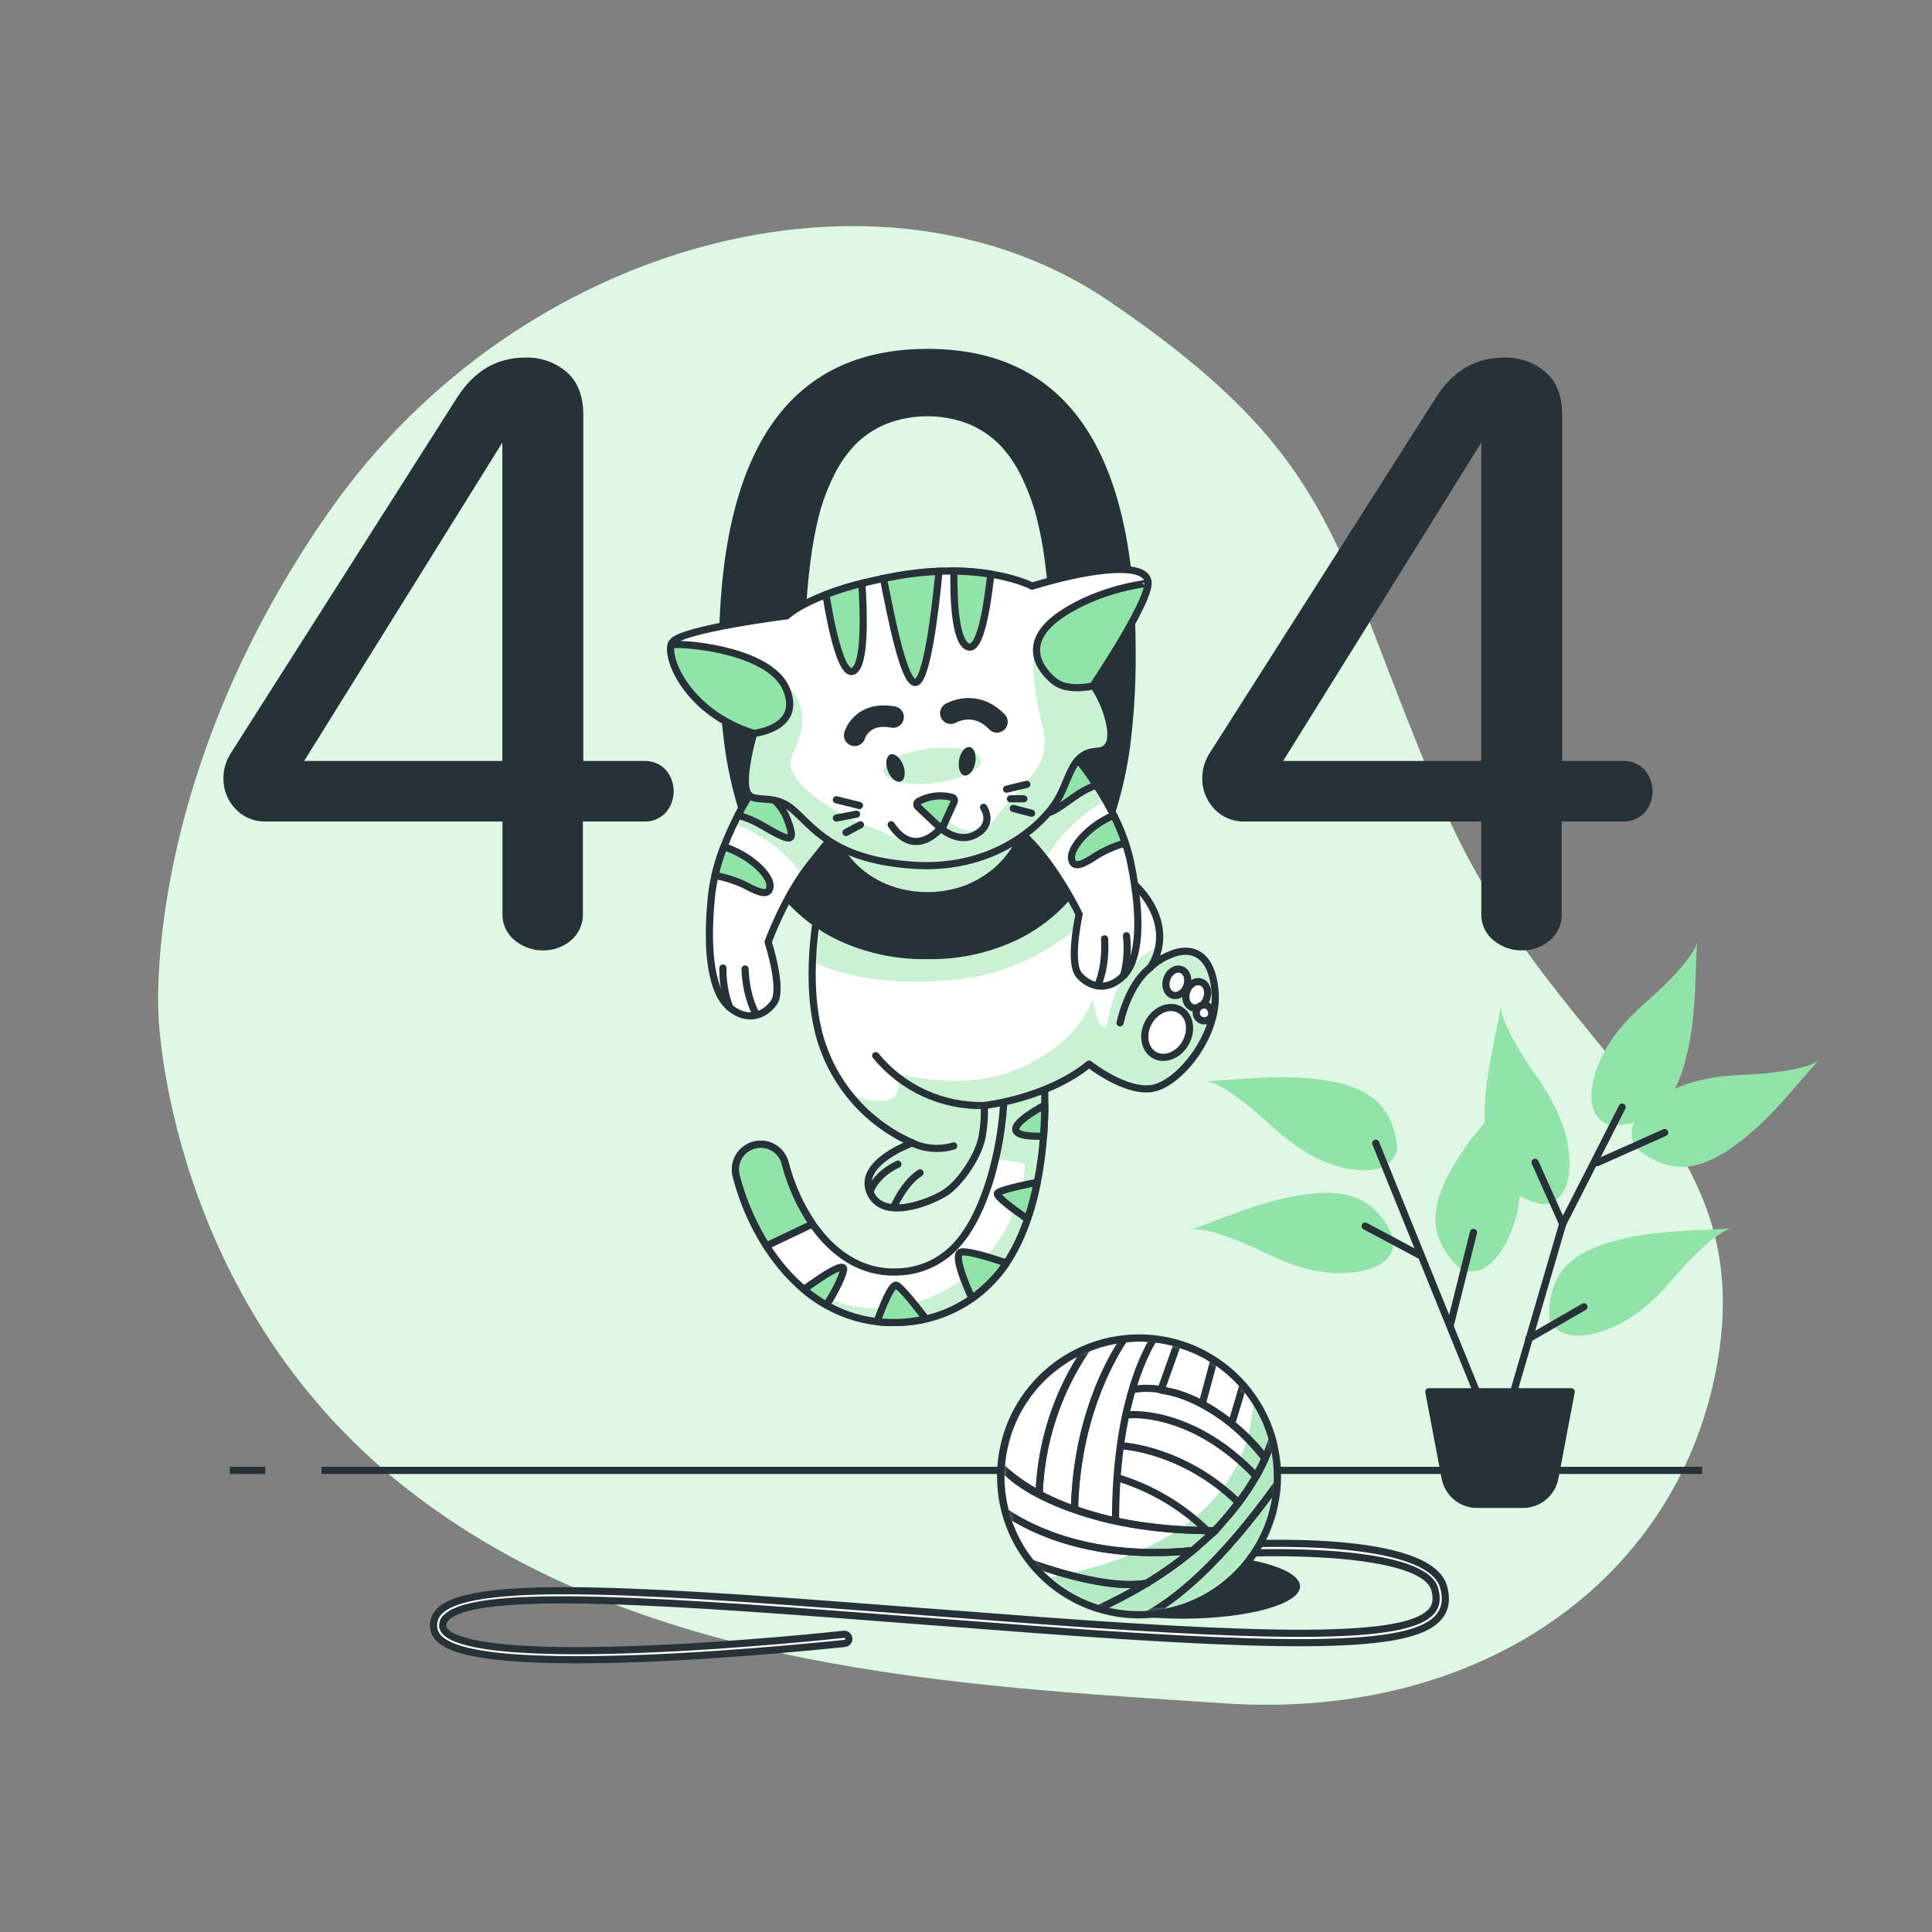 <svg width="300" height="300" viewBox="0 0 300 300" fill="none" xmlns="http://www.w3.org/2000/svg">
<rect x="0" y="0" width="300" height="300" fill="#808080" stroke="none"/>
<path d="M24.636 157.908C24.636 157.908 26.04 201.51 62.436 230.574C98.832 259.638 149.28 261.72 190.116 264.486C230.952 267.252 262.314 244.128 267.036 209.184C271.758 174.24 240.6 163.986 223.638 124.2C206.676 84.414 208.2 71.352 172.398 46.89C136.596 22.428 80.538 37.446 51.162 79.362C21.786 121.278 24.636 157.908 24.636 157.908Z" fill="#92E3A9"/>
<path opacity="0.7" d="M24.636 157.908C24.636 157.908 26.04 201.51 62.436 230.574C98.832 259.638 149.28 261.72 190.116 264.486C230.952 267.252 262.314 244.128 267.036 209.184C271.758 174.24 240.6 163.986 223.638 124.2C206.676 84.414 208.2 71.352 172.398 46.89C136.596 22.428 80.538 37.446 51.162 79.362C21.786 121.278 24.636 157.908 24.636 157.908Z" fill="white"/>
<path d="M41.202 228.318H35.694" stroke="#263238" stroke-width="1.113" stroke-miterlimit="10"/>
<path d="M264.306 228.318H49.914" stroke="#263238" stroke-width="1.113" stroke-miterlimit="10"/>
<path d="M183.642 251.346C193.713 251.346 201.876 249.1 201.876 246.33C201.876 243.56 193.713 241.314 183.642 241.314C173.572 241.314 165.408 243.56 165.408 246.33C165.408 249.1 173.572 251.346 183.642 251.346Z" fill="#263238"/>
<path d="M89.4 257.724C70.422 257.724 67.62 254.982 67.344 252.768C67.282 252.307 67.327 251.838 67.477 251.397C67.627 250.957 67.877 250.557 68.208 250.23C73.32 244.866 102.78 247.134 143.544 250.272C149.232 250.71 155.112 251.16 161.142 251.61C202.332 254.67 218.916 254.274 222.342 250.134C223.038 249.288 223.182 248.232 222.798 246.804C221.166 240.834 199.35 240.804 191.088 241.272C190.899 241.282 190.714 241.217 190.572 241.091C190.431 240.965 190.345 240.789 190.332 240.6C190.327 240.507 190.34 240.413 190.37 240.324C190.401 240.236 190.449 240.154 190.512 240.085C190.574 240.015 190.65 239.958 190.734 239.918C190.819 239.878 190.911 239.855 191.004 239.85C194.166 239.664 221.946 238.266 224.172 246.45C224.682 248.334 224.448 249.84 223.44 251.064C219.594 255.732 203.85 256.23 161.04 253.05C155.004 252.6 149.124 252.15 143.436 251.712C104.58 248.712 73.884 246.354 69.24 251.232C69.057 251.406 68.917 251.622 68.834 251.861C68.75 252.1 68.725 252.355 68.76 252.606C68.934 254.022 72.36 257.19 99.96 256.086C115.398 255.486 130.908 253.788 131.064 253.77C131.245 253.763 131.422 253.824 131.559 253.942C131.696 254.06 131.783 254.226 131.803 254.405C131.823 254.585 131.773 254.765 131.665 254.91C131.557 255.055 131.398 255.154 131.22 255.186C131.064 255.186 115.506 256.89 100.02 257.508C96.036 257.652 92.508 257.724 89.4 257.724Z" fill="white" stroke="#263238" stroke-width="1.113" stroke-miterlimit="10"/>
<path d="M176.862 250.734C188.729 250.734 198.348 241.114 198.348 229.248C198.348 217.382 188.729 207.762 176.862 207.762C164.996 207.762 155.376 217.382 155.376 229.248C155.376 241.114 164.996 250.734 176.862 250.734Z" fill="white"/>
<mask id="mask0_1342_720" style="mask-type:luminance" maskUnits="userSpaceOnUse" x="155" y="207" width="44" height="44">
<path d="M176.862 250.734C188.729 250.734 198.348 241.114 198.348 229.248C198.348 217.382 188.729 207.762 176.862 207.762C164.996 207.762 155.376 217.382 155.376 229.248C155.376 241.114 164.996 250.734 176.862 250.734Z" fill="white"/>
</mask>
<g mask="url(#mask0_1342_720)">
<path d="M176.863 250.734C180.773 250.737 184.609 249.672 187.959 247.654C191.308 245.637 194.044 242.744 195.87 239.286C197.696 235.829 198.544 231.939 198.322 228.035C198.1 224.131 196.817 220.362 194.611 217.134C194.377 226.494 189.211 240.312 162.343 245.064C166.298 248.712 171.482 250.736 176.863 250.734Z" fill="#92E3A9"/>
<path opacity="0.3" d="M176.863 250.734C180.773 250.737 184.609 249.672 187.959 247.654C191.308 245.637 194.044 242.744 195.87 239.286C197.696 235.829 198.544 231.939 198.322 228.035C198.1 224.131 196.817 220.362 194.611 217.134C194.377 226.494 189.211 240.312 162.343 245.064C166.298 248.712 171.482 250.736 176.863 250.734Z" fill="white"/>
<path d="M187.435 237.672C183.603 233.944 178.95 231.168 173.85 229.566M187.435 237.672H188.574C191.103 235.165 193.281 232.327 195.048 229.236C184.986 218.604 175.2 219.69 175.2 219.69C175.2 219.69 185.016 218.604 195.078 229.248C195.63 228.258 196.092 227.328 196.47 226.47C192.283 220.602 185.07 216.6 181.2 216L180.3 215.784M187.435 237.672C178.597 237.546 171.876 236.178 166.854 234.348C167.178 220.776 172.021 211.734 174.553 207.906C175.359 207.812 176.17 207.764 176.982 207.762C177.72 207.762 178.44 207.804 179.16 207.87M180.3 215.784C178.913 215.532 177.494 215.512 176.1 215.724M180.3 215.784L182.862 208.584C181.652 208.238 180.413 207.999 179.16 207.87M179.16 207.87C177.498 210.552 173.221 219.12 173.221 236.118M192.288 233.298C183.732 224.958 174.289 224.52 174.289 224.52" stroke="#263238" stroke-width="1.113" stroke-linecap="round" stroke-linejoin="round"/>
<path d="M166.831 234.384C167.155 220.812 171.997 211.77 174.529 207.942C172.547 208.164 170.607 208.661 168.763 209.418C164.215 216.089 161.646 223.91 161.353 231.978C163.114 232.919 164.946 233.723 166.831 234.384Z" stroke="#263238" stroke-width="1.113" stroke-linecap="round" stroke-linejoin="round"/>
<path d="M168.763 209.4C165.052 210.93 161.843 213.466 159.498 216.723C157.153 219.98 155.765 223.828 155.491 227.832C157.257 229.456 159.228 230.844 161.353 231.96C161.647 223.892 164.215 216.071 168.763 209.4Z" stroke="#263238" stroke-width="1.113" stroke-linecap="round" stroke-linejoin="round"/>
<path d="M196.441 226.47C196.908 225.437 197.309 224.375 197.641 223.29C196.744 220.23 195.18 217.406 193.063 215.022L191.401 220.566L193.033 215.022C191.708 213.535 190.183 212.239 188.503 211.17L186.673 218.016L188.515 211.2C186.758 210.076 184.846 209.217 182.839 208.65L180.277 215.85C184.201 216.414 190.267 218.724 196.441 226.47Z" stroke="#263238" stroke-width="1.113" stroke-linecap="round" stroke-linejoin="round"/>
<path d="M178.051 245.838C180.55 244.326 182.935 242.631 185.185 240.768C186.415 239.736 188.671 237.69 188.743 237.69C188.671 237.69 192.979 232.83 194.407 230.292C194.407 230.328 195.043 229.284 195.007 229.248C194.971 229.212 195.523 228.342 195.487 228.306C195.836 227.718 196.141 227.104 196.399 226.47C196.866 225.437 197.267 224.375 197.599 223.29C198.172 225.251 198.462 227.283 198.463 229.326C198.463 229.662 198.463 229.95 198.463 230.262C189.391 243 182.401 248.46 178.003 250.854C177.649 250.854 177.289 250.854 176.923 250.854C174.722 250.854 172.535 250.518 170.437 249.858C173.05 248.666 175.592 247.324 178.051 245.838ZM178.051 245.838H178.207" stroke="#263238" stroke-width="1.113" stroke-linecap="round" stroke-linejoin="round"/>
<path d="M198.463 230.262C189.391 243 182.401 248.46 178.039 250.8C183.388 250.531 188.444 248.277 192.221 244.479C195.998 240.682 198.223 235.613 198.463 230.262Z" stroke="#263238" stroke-width="1.113" stroke-linecap="round" stroke-linejoin="round"/>
<path d="M160.135 242.742C162.797 246.089 166.396 248.566 170.473 249.858C173.086 248.666 175.628 247.324 178.087 245.838C172.963 246.786 164.947 244.434 160.135 242.742Z" stroke="#263238" stroke-width="1.113" stroke-linecap="round" stroke-linejoin="round"/>
<path d="M178.087 245.838C180.586 244.326 182.971 242.631 185.221 240.768C169.747 242.352 160.201 237.558 156.145 234.834C156.91 237.719 158.269 240.412 160.135 242.742C164.947 244.434 172.963 246.786 178.087 245.838Z" stroke="#263238" stroke-width="1.113" stroke-linecap="round" stroke-linejoin="round"/>
<path d="M187.435 237.684H188.575C187.561 238.704 186.451 239.736 185.221 240.768C169.747 242.352 160.201 237.558 156.145 234.846C155.671 233.048 155.431 231.197 155.431 229.338C155.431 228.84 155.455 228.354 155.491 227.862C156.799 229.092 159.457 231.84 166.831 234.396C171.877 236.19 178.597 237.558 187.435 237.684ZM187.435 237.684C187.519 237.762 187.603 237.84 187.681 237.924" stroke="#263238" stroke-width="1.113" stroke-linecap="round" stroke-linejoin="round"/>
</g>
<path d="M176.862 250.734C188.729 250.734 198.348 241.114 198.348 229.248C198.348 217.382 188.729 207.762 176.862 207.762C164.996 207.762 155.376 217.382 155.376 229.248C155.376 241.114 164.996 250.734 176.862 250.734Z" stroke="#263238" stroke-width="1.113" stroke-linecap="round" stroke-linejoin="round"/>
<path d="M216.438 192.528C216.438 192.528 214.968 187.758 210.684 186.042C207.684 184.842 204.282 185.166 201.192 185.7C195.444 186.702 190.428 188.988 184.992 190.938C184.992 190.938 187.32 190.08 196.866 194.736C200.382 196.446 204.402 197.778 208.422 197.688C211.644 197.616 216.6 196.692 216.438 192.528Z" fill="#92E3A9"/>
<path d="M216.954 178.506C216.954 178.506 216.954 173.508 213.354 170.634C210.846 168.63 207.474 167.94 204.354 167.562C198.558 166.86 193.098 167.598 187.314 167.892C187.314 167.892 189.792 167.748 197.586 174.96C200.46 177.612 203.928 180.048 207.786 181.122C210.894 181.986 215.898 182.538 216.954 178.506Z" fill="#92E3A9"/>
<path d="M226.8 197.052C226.8 197.052 222.906 193.926 222.894 189.312C222.894 186.102 224.436 183.036 226.074 180.366C229.122 175.386 233.094 171.57 236.922 167.22C236.922 167.22 235.266 169.068 236.07 179.658C236.37 183.558 236.118 187.788 234.552 191.49C233.322 194.466 230.64 198.732 226.8 197.052Z" fill="#92E3A9"/>
<path d="M240.6 204.72C240.6 204.72 240.048 199.758 243.3 196.482C245.556 194.208 248.826 193.128 251.868 192.396C257.544 191.028 263.052 191.13 268.83 190.752C268.83 190.752 266.358 190.89 259.446 198.954C256.902 201.954 253.74 204.744 250.014 206.262C247.044 207.48 242.136 208.602 240.6 204.72Z" fill="#92E3A9"/>
<path d="M239.718 187.026C239.718 187.026 234.768 186.348 232.392 182.394C230.736 179.646 230.49 176.214 230.52 173.082C230.58 167.25 232.032 161.928 233.082 156.234C233.082 156.234 232.608 158.67 238.74 167.34C240.996 170.538 242.94 174.294 243.54 178.278C243.966 181.476 243.852 186.51 239.718 187.026Z" fill="#92E3A9"/>
<path d="M253.962 178.14C253.962 178.14 257.52 181.644 262.104 181.14C265.29 180.774 268.158 178.872 270.618 176.94C275.202 173.34 278.532 168.936 282.402 164.634C282.402 164.634 280.764 166.488 270.15 166.926C266.244 167.088 262.074 167.826 258.576 169.818C255.768 171.39 251.85 174.552 253.962 178.14Z" fill="#92E3A9"/>
<path d="M249.84 174.678C249.84 174.678 254.808 175.176 258.048 171.894C260.304 169.608 261.348 166.332 262.05 163.278C263.358 157.596 263.202 152.082 263.514 146.304C263.514 146.304 263.406 148.776 255.408 155.772C252.468 158.346 249.678 161.538 248.208 165.276C247.014 168.282 245.94 173.202 249.84 174.678Z" fill="#92E3A9"/>
<path d="M232.098 223.044L223.518 201.93L213.624 177.516" stroke="#263238" stroke-width="1.113" stroke-linecap="round" stroke-linejoin="round"/>
<path d="M234.078 219.414L242.652 190.056L251.892 171.912" stroke="#263238" stroke-width="1.113" stroke-linecap="round" stroke-linejoin="round"/>
<path d="M237.372 207.87L245.952 202.92" stroke="#263238" stroke-width="1.113" stroke-linecap="round" stroke-linejoin="round"/>
<path d="M242.652 190.056L238.362 180.486" stroke="#263238" stroke-width="1.113" stroke-linecap="round" stroke-linejoin="round"/>
<path d="M248.022 180.534L258.486 175.866" stroke="#263238" stroke-width="1.113" stroke-linecap="round" stroke-linejoin="round"/>
<path d="M225.168 205.89L228.798 191.376" stroke="#263238" stroke-width="1.113" stroke-linecap="round" stroke-linejoin="round"/>
<path d="M220.356 194.856L211.974 190.386" stroke="#263238" stroke-width="1.113" stroke-linecap="round" stroke-linejoin="round"/>
<path d="M236.496 233.598H229.344C228.175 233.598 227.043 233.189 226.142 232.443C225.242 231.697 224.63 230.661 224.412 229.512L221.868 216.114H243.972L241.434 229.512C241.215 230.661 240.602 231.698 239.701 232.444C238.799 233.19 237.666 233.598 236.496 233.598Z" fill="#263238" stroke="#263238" stroke-width="1.113" stroke-linecap="round" stroke-linejoin="round"/>
<path d="M138.69 205.368C125.334 205.368 117.306 193.518 114.456 183.096L114.36 182.73C114.208 182.225 114.16 181.694 114.218 181.169C114.276 180.645 114.439 180.138 114.697 179.678C114.956 179.218 115.305 178.815 115.723 178.492C116.141 178.17 116.619 177.936 117.13 177.803C117.641 177.67 118.173 177.642 118.695 177.719C119.217 177.797 119.718 177.979 120.168 178.255C120.618 178.531 121.007 178.894 121.314 179.324C121.62 179.754 121.836 180.241 121.95 180.756L122.022 181.026C124.188 188.958 130.086 198.024 139.548 197.502C141.327 197.44 143.073 197.005 144.674 196.225C146.274 195.444 147.692 194.336 148.836 192.972C154.026 187.02 156.348 174.078 155.832 167.55C155.783 167.131 155.819 166.707 155.938 166.302C156.057 165.897 156.256 165.521 156.524 165.195C156.791 164.869 157.122 164.6 157.496 164.405C157.87 164.21 158.279 164.092 158.7 164.059C159.12 164.025 159.543 164.077 159.943 164.21C160.343 164.344 160.712 164.557 161.028 164.836C161.344 165.116 161.6 165.456 161.781 165.837C161.963 166.217 162.066 166.631 162.084 167.052C162.684 174.318 161.892 189.936 154.746 198.126C152.917 200.28 150.662 202.031 148.122 203.27C145.583 204.509 142.815 205.209 139.992 205.326C139.554 205.356 139.116 205.368 138.69 205.368Z" fill="white"/>
<mask id="mask1_1342_720" style="mask-type:luminance" maskUnits="userSpaceOnUse" x="114" y="164" width="49" height="42">
<path d="M138.69 205.368C125.334 205.368 117.306 193.518 114.456 183.096L114.36 182.73C114.208 182.225 114.16 181.694 114.218 181.169C114.276 180.645 114.439 180.138 114.697 179.678C114.956 179.218 115.305 178.815 115.723 178.492C116.141 178.17 116.619 177.936 117.13 177.803C117.641 177.67 118.173 177.642 118.695 177.719C119.217 177.797 119.718 177.979 120.168 178.255C120.618 178.531 121.007 178.894 121.314 179.324C121.62 179.754 121.836 180.241 121.95 180.756L122.022 181.026C124.188 188.958 130.086 198.024 139.548 197.502C141.327 197.44 143.073 197.005 144.674 196.225C146.274 195.444 147.692 194.336 148.836 192.972C154.026 187.02 156.348 174.078 155.832 167.55C155.783 167.131 155.819 166.707 155.938 166.302C156.057 165.897 156.256 165.521 156.524 165.195C156.791 164.869 157.122 164.6 157.496 164.405C157.87 164.21 158.279 164.092 158.7 164.059C159.12 164.025 159.543 164.077 159.943 164.21C160.343 164.344 160.712 164.557 161.028 164.836C161.344 165.116 161.6 165.456 161.781 165.837C161.963 166.217 162.066 166.631 162.084 167.052C162.684 174.318 161.892 189.936 154.746 198.126C152.917 200.28 150.662 202.031 148.122 203.27C145.583 204.509 142.815 205.209 139.992 205.326C139.554 205.356 139.116 205.368 138.69 205.368Z" fill="white"/>
</mask>
<g mask="url(#mask1_1342_720)">
<path d="M158.706 164.172C157.877 164.239 157.109 164.633 156.57 165.266C156.031 165.9 155.766 166.721 155.832 167.55C156.084 170.736 155.658 175.446 154.554 180.15C156.131 180.083 157.707 180.286 159.216 180.75C158.859 185.264 157.274 189.594 154.632 193.272C148.806 201.366 140.07 203.952 133.272 202.98C130.23 202.548 126.744 200.952 123.81 199.314C127.791 203.196 133.129 205.373 138.69 205.38C139.116 205.38 139.554 205.38 139.992 205.344C142.815 205.227 145.583 204.527 148.123 203.288C150.662 202.049 152.917 200.298 154.746 198.144C161.892 189.954 162.66 174.336 162.084 167.07C162.055 166.657 161.943 166.254 161.757 165.885C161.571 165.515 161.313 165.186 160.999 164.917C160.685 164.647 160.321 164.443 159.927 164.315C159.534 164.187 159.119 164.138 158.706 164.172Z" fill="#92E3A9"/>
<path opacity="0.5" d="M158.706 164.172C157.877 164.239 157.109 164.633 156.57 165.266C156.031 165.9 155.766 166.721 155.832 167.55C156.084 170.736 155.658 175.446 154.554 180.15C156.131 180.083 157.707 180.286 159.216 180.75C158.859 185.264 157.274 189.594 154.632 193.272C148.806 201.366 140.07 203.952 133.272 202.98C130.23 202.548 126.744 200.952 123.81 199.314C127.791 203.196 133.129 205.373 138.69 205.38C139.116 205.38 139.554 205.38 139.992 205.344C142.815 205.227 145.583 204.527 148.123 203.288C150.662 202.049 152.917 200.298 154.746 198.144C161.892 189.954 162.66 174.336 162.084 167.07C162.055 166.657 161.943 166.254 161.757 165.885C161.571 165.515 161.313 165.186 160.999 164.917C160.685 164.647 160.321 164.443 159.927 164.315C159.534 164.187 159.119 164.138 158.706 164.172Z" fill="white"/>
</g>
<path d="M138.69 205.368C125.334 205.368 117.306 193.518 114.456 183.096L114.36 182.73C114.208 182.225 114.16 181.694 114.218 181.169C114.276 180.645 114.439 180.138 114.697 179.678C114.956 179.218 115.305 178.815 115.723 178.492C116.141 178.17 116.619 177.936 117.13 177.803C117.641 177.67 118.173 177.642 118.695 177.719C119.217 177.797 119.718 177.979 120.168 178.255C120.618 178.531 121.007 178.894 121.314 179.324C121.62 179.754 121.836 180.241 121.95 180.756L122.022 181.026C124.188 188.958 130.086 198.024 139.548 197.502C141.327 197.44 143.073 197.005 144.674 196.225C146.274 195.444 147.692 194.336 148.836 192.972C154.026 187.02 156.348 174.078 155.832 167.55C155.783 167.131 155.819 166.707 155.938 166.302C156.057 165.897 156.256 165.521 156.524 165.195C156.791 164.869 157.122 164.6 157.496 164.405C157.87 164.21 158.279 164.092 158.7 164.059C159.12 164.025 159.543 164.077 159.943 164.21C160.343 164.344 160.712 164.557 161.028 164.836C161.344 165.116 161.6 165.456 161.781 165.837C161.963 166.217 162.066 166.631 162.084 167.052C162.684 174.318 161.892 189.936 154.746 198.126C152.917 200.28 150.662 202.031 148.122 203.27C145.583 204.509 142.815 205.209 139.992 205.326C139.554 205.356 139.116 205.368 138.69 205.368Z" stroke="#263238" stroke-width="1.113" stroke-linecap="round" stroke-linejoin="round"/>
<path d="M130.986 197.25C131.304 195.78 127.788 198.078 124.842 200.22C125.932 201.141 127.105 201.958 128.346 202.662C129.396 200.952 130.68 198.666 130.986 197.25Z" fill="#92E3A9" stroke="#263238" stroke-width="1.113" stroke-linecap="round" stroke-linejoin="round"/>
<path d="M138.69 205.368C139.116 205.368 139.554 205.368 139.992 205.332C141.267 205.261 142.533 205.082 143.778 204.798C142.122 202.638 139.842 199.782 139.188 199.566C138.438 199.314 136.992 202.992 136.188 205.224C137.018 205.321 137.854 205.369 138.69 205.368Z" fill="#92E3A9" stroke="#263238" stroke-width="1.113" stroke-linecap="round" stroke-linejoin="round"/>
<path d="M122.022 181.026L121.95 180.756C121.836 180.241 121.62 179.754 121.314 179.324C121.007 178.894 120.618 178.531 120.168 178.255C119.718 177.979 119.217 177.797 118.695 177.719C118.173 177.642 117.641 177.67 117.13 177.803C116.619 177.936 116.141 178.17 115.723 178.492C115.305 178.815 114.956 179.218 114.697 179.678C114.439 180.138 114.276 180.645 114.218 181.169C114.16 181.694 114.208 182.225 114.36 182.73L114.456 183.096C115.456 186.756 116.993 190.248 119.016 193.458L126.162 190.056C124.288 187.298 122.889 184.246 122.022 181.026Z" fill="#92E3A9" stroke="#263238" stroke-width="1.113" stroke-linecap="round" stroke-linejoin="round"/>
<path d="M154.746 198.126C155.295 197.49 155.804 196.821 156.27 196.122C154.002 195.348 150.606 194.28 149.346 194.394C147.852 194.532 149.88 199.332 150.924 201.594C152.329 200.592 153.612 199.428 154.746 198.126Z" fill="#92E3A9" stroke="#263238" stroke-width="1.113" stroke-linecap="round" stroke-linejoin="round"/>
<path d="M154.872 185.304C154.632 185.784 157.566 187.92 159.546 189.294C160.174 187.425 160.679 185.517 161.058 183.582C158.658 184.062 155.106 184.836 154.872 185.304Z" fill="#92E3A9" stroke="#263238" stroke-width="1.113" stroke-linecap="round" stroke-linejoin="round"/>
<path d="M162.03 176.43C162.162 174.72 162.228 173.088 162.234 171.588C160.17 172.722 157.722 174.294 157.722 175.326C157.722 176.358 160.014 176.484 162.03 176.43Z" fill="#92E3A9" stroke="#263238" stroke-width="1.113" stroke-linecap="round" stroke-linejoin="round"/>
<path d="M129.726 130.008C129.726 130.008 123.9 146.88 127.038 160.008C127.967 163.85 129.772 167.425 132.31 170.454C134.848 173.484 138.052 175.886 141.672 177.474C141.672 177.474 133.158 180.474 135.072 185.088C136.986 189.702 144.324 186.732 146.718 185.238C149.112 183.744 152.118 179.268 152.538 176.28C152.805 174.753 152.905 173.202 152.838 171.654C152.838 171.654 162.54 170.61 169.11 165.234C169.11 165.234 174.936 169.86 179.118 168.966C183.3 168.072 189.27 160.602 188.67 153.888C188.07 147.174 184.2 147.18 181.836 148.2C180.609 148.664 179.49 149.375 178.548 150.288C178.548 150.288 181.98 146.088 178.548 140.286C177.535 138.584 176.148 137.135 174.492 136.049C172.836 134.962 170.954 134.267 168.99 134.016C168.99 134.016 167.19 124.458 161.826 120.876C156.462 117.294 137.34 113.586 129.726 130.008Z" fill="white"/>
<mask id="mask2_1342_720" style="mask-type:luminance" maskUnits="userSpaceOnUse" x="126" y="117" width="63" height="71">
<path d="M129.726 130.008C129.726 130.008 123.9 146.88 127.038 160.008C127.967 163.85 129.772 167.425 132.31 170.454C134.848 173.484 138.052 175.886 141.672 177.474C141.672 177.474 133.158 180.474 135.072 185.088C136.986 189.702 144.324 186.732 146.718 185.238C149.112 183.744 152.118 179.268 152.538 176.28C152.805 174.753 152.905 173.202 152.838 171.654C152.838 171.654 162.54 170.61 169.11 165.234C169.11 165.234 174.936 169.86 179.118 168.966C183.3 168.072 189.27 160.602 188.67 153.888C188.07 147.174 184.2 147.18 181.836 148.2C180.609 148.664 179.49 149.375 178.548 150.288C178.548 150.288 181.98 146.088 178.548 140.286C177.535 138.584 176.148 137.135 174.492 136.049C172.836 134.962 170.954 134.267 168.99 134.016C168.99 134.016 167.19 124.458 161.826 120.876C156.462 117.294 137.34 113.586 129.726 130.008Z" fill="white"/>
</mask>
<g mask="url(#mask2_1342_720)">
<path d="M174.084 135.81C171.314 140.43 167.481 144.323 162.904 147.163C158.327 150.004 153.138 151.711 147.768 152.142C135.888 153.186 129.228 150.846 126.168 149.22C126.539 142.692 127.749 136.239 129.768 130.02C137.382 113.598 156.492 117.33 161.868 120.912C167.244 124.494 169.032 134.052 169.032 134.052C170.821 134.276 172.542 134.876 174.084 135.81ZM181.836 148.2C180.609 148.664 179.49 149.375 178.548 150.288C179.275 149.286 179.754 148.127 179.946 146.904C171.876 150.924 172.506 159.504 171.504 159.504C170.268 159.504 169.656 155.19 169.656 155.19C169.656 155.19 168.114 161.352 158.856 165.672C149.598 169.992 139.128 166.596 139.128 166.596C139.128 166.596 141.288 171.528 135.738 170.91C134.18 170.761 132.687 170.216 131.4 169.326C134.061 172.874 137.596 175.673 141.66 177.45C141.66 177.45 133.146 180.45 135.06 185.064C136.974 189.678 144.318 186.708 146.706 185.214C149.094 183.72 152.106 179.244 152.526 176.256C152.793 174.729 152.893 173.178 152.826 171.63C152.826 171.63 162.528 170.586 169.098 165.21C169.098 165.21 174.924 169.836 179.106 168.942C183.288 168.048 189.258 160.578 188.658 153.864C188.058 147.15 184.2 147.18 181.836 148.2Z" fill="#92E3A9"/>
<path opacity="0.5" d="M174.084 135.81C171.314 140.43 167.481 144.323 162.904 147.163C158.327 150.004 153.138 151.711 147.768 152.142C135.888 153.186 129.228 150.846 126.168 149.22C126.539 142.692 127.749 136.239 129.768 130.02C137.382 113.598 156.492 117.33 161.868 120.912C167.244 124.494 169.032 134.052 169.032 134.052C170.821 134.276 172.542 134.876 174.084 135.81ZM181.836 148.2C180.609 148.664 179.49 149.375 178.548 150.288C179.275 149.286 179.754 148.127 179.946 146.904C171.876 150.924 172.506 159.504 171.504 159.504C170.268 159.504 169.656 155.19 169.656 155.19C169.656 155.19 168.114 161.352 158.856 165.672C149.598 169.992 139.128 166.596 139.128 166.596C139.128 166.596 141.288 171.528 135.738 170.91C134.18 170.761 132.687 170.216 131.4 169.326C134.061 172.874 137.596 175.673 141.66 177.45C141.66 177.45 133.146 180.45 135.06 185.064C136.974 189.678 144.318 186.708 146.706 185.214C149.094 183.72 152.106 179.244 152.526 176.256C152.793 174.729 152.893 173.178 152.826 171.63C152.826 171.63 162.528 170.586 169.098 165.21C169.098 165.21 174.924 169.836 179.106 168.942C183.288 168.048 189.258 160.578 188.658 153.864C188.058 147.15 184.2 147.18 181.836 148.2Z" fill="white"/>
<path d="M152.868 171.666C149.648 171.752 146.451 171.098 143.523 169.755C140.595 168.412 138.014 166.416 135.978 163.92" stroke="#263238" stroke-width="1.113" stroke-linecap="round" stroke-linejoin="round"/>
</g>
<path d="M129.726 130.008C129.726 130.008 123.9 146.88 127.038 160.008C127.967 163.85 129.772 167.425 132.31 170.454C134.848 173.484 138.052 175.886 141.672 177.474C141.672 177.474 133.158 180.474 135.072 185.088C136.986 189.702 144.324 186.732 146.718 185.238C149.112 183.744 152.118 179.268 152.538 176.28C152.805 174.753 152.905 173.202 152.838 171.654C152.838 171.654 162.54 170.61 169.11 165.234C169.11 165.234 174.936 169.86 179.118 168.966C183.3 168.072 189.27 160.602 188.67 153.888C188.07 147.174 184.2 147.18 181.836 148.2C180.609 148.664 179.49 149.375 178.548 150.288C178.548 150.288 181.98 146.088 178.548 140.286C177.535 138.584 176.148 137.135 174.492 136.049C172.836 134.962 170.954 134.267 168.99 134.016C168.99 134.016 167.19 124.458 161.826 120.876C156.462 117.294 137.34 113.586 129.726 130.008Z" stroke="#263238" stroke-width="1.113" stroke-linecap="round" stroke-linejoin="round"/>
<path d="M178.548 150.312C178.548 150.312 175.416 152.406 173.922 158.826" stroke="#263238" stroke-width="1.113" stroke-linecap="round" stroke-linejoin="round"/>
<path d="M184.302 153.06C183.936 154.152 182.934 154.806 182.07 154.512C181.206 154.218 180.81 153.096 181.176 152.004C181.542 150.912 182.544 150.258 183.408 150.552C184.272 150.846 184.674 151.968 184.302 153.06Z" fill="white" stroke="#263238" stroke-width="1.113" stroke-linecap="round" stroke-linejoin="round"/>
<path d="M187.392 155.004C187.026 156.096 186.024 156.75 185.16 156.456C184.296 156.162 183.894 155.04 184.266 153.948C184.638 152.856 185.634 152.202 186.498 152.496C187.362 152.79 187.764 153.912 187.392 155.004Z" fill="white" stroke="#263238" stroke-width="1.113" stroke-linecap="round" stroke-linejoin="round"/>
<path d="M188.052 157.914C187.932 158.115 187.758 158.278 187.549 158.383C187.341 158.489 187.106 158.533 186.874 158.511C186.641 158.489 186.419 158.402 186.234 158.258C186.049 158.115 185.909 157.923 185.829 157.703C185.749 157.483 185.733 157.245 185.783 157.017C185.833 156.788 185.947 156.579 186.111 156.412C186.275 156.246 186.483 156.13 186.711 156.077C186.939 156.024 187.177 156.037 187.398 156.114C187.717 156.273 187.962 156.549 188.084 156.884C188.205 157.218 188.194 157.587 188.052 157.914Z" fill="white" stroke="#263238" stroke-width="1.113" stroke-linecap="round" stroke-linejoin="round"/>
<path d="M184.11 161.91C183.03 163.86 180.87 164.724 179.28 163.842C177.69 162.96 177.282 160.674 178.362 158.724C179.442 156.774 181.602 155.91 183.192 156.792C184.782 157.674 185.19 159.96 184.11 161.91Z" fill="white" stroke="#263238" stroke-width="1.113" stroke-linecap="round" stroke-linejoin="round"/>
<path d="M141.672 177.486C143.683 178.422 145.97 178.582 148.092 177.936" stroke="#263238" stroke-width="1.113" stroke-linecap="round" stroke-linejoin="round"/>
<path d="M135.102 185.1C135.102 185.1 135.702 182.562 139.428 180.774" stroke="#263238" stroke-width="1.113" stroke-linecap="round" stroke-linejoin="round"/>
<path d="M138.834 187.344C138.834 187.344 140.328 183.744 142.866 182.118" stroke="#263238" stroke-width="1.113" stroke-linecap="round" stroke-linejoin="round"/>
<path d="M79.956 146.04C79.321 145.534 78.815 144.884 78.48 144.145C78.144 143.405 77.988 142.597 78.024 141.786V127.56H41.328C40.432 127.594 39.538 127.433 38.71 127.089C37.882 126.745 37.137 126.226 36.528 125.568C35.328 124.298 34.669 122.611 34.692 120.864C34.687 119.444 35.105 118.055 35.892 116.874L71.04 61.638C73.68 57.562 77.188 55.524 81.564 55.524C83.917 55.444 86.214 56.249 88.002 57.78C89.718 59.28 90.576 61.51 90.576 64.47V118.164H99.912C100.557 118.125 101.202 118.229 101.803 118.467C102.403 118.706 102.944 119.073 103.386 119.544C104.175 120.469 104.609 121.646 104.609 122.862C104.609 124.078 104.175 125.255 103.386 126.18C102.944 126.651 102.403 127.018 101.803 127.257C101.202 127.495 100.557 127.599 99.912 127.56H90.51V141.786C90.549 142.591 90.401 143.394 90.077 144.132C89.753 144.87 89.263 145.523 88.644 146.04C87.436 147.053 85.906 147.6 84.33 147.582C82.737 147.595 81.189 147.049 79.956 146.04ZM78 118.164V68.724L47.226 118.164H78Z" fill="#263238"/>
<path d="M130.878 146.328C127.281 144.758 124.096 142.378 121.572 139.374C119.036 136.2 117.056 132.619 115.716 128.784C114.197 124.641 113.128 120.346 112.53 115.974C111.905 111.214 111.605 106.417 111.63 101.616C111.63 69.988 122.43 54.174 144.03 54.174C165.63 54.174 176.404 69.988 176.352 101.616C176.373 106.394 176.083 111.168 175.482 115.908C174.903 120.281 173.845 124.577 172.326 128.718C170.985 132.553 169.005 136.134 166.47 139.308C163.942 142.316 160.759 144.706 157.164 146.292C153.031 148.119 148.548 149.02 144.03 148.932C139.509 149.023 135.023 148.134 130.878 146.328ZM150.414 137.25C152.221 136.479 153.862 135.364 155.244 133.968C156.644 132.478 157.794 130.772 158.652 128.916C159.598 126.95 160.363 124.901 160.938 122.796C161.543 120.502 161.984 118.168 162.258 115.812C162.582 113.212 162.798 110.83 162.906 108.666C163.014 106.502 163.066 104.152 163.062 101.616C163.062 98.956 163.01 96.5 162.906 94.248C162.802 91.996 162.576 89.58 162.228 87C161.929 84.645 161.478 82.312 160.878 80.016C160.31 77.932 159.545 75.907 158.592 73.968C157.728 72.141 156.575 70.466 155.178 69.006C153.804 67.638 152.172 66.555 150.378 65.82C146.275 64.236 141.73 64.236 137.628 65.82C135.846 66.546 134.227 67.619 132.864 68.976C131.477 70.43 130.327 72.092 129.456 73.902C128.495 75.823 127.739 77.84 127.2 79.92C126.614 82.23 126.173 84.575 125.88 86.94C125.532 89.556 125.306 91.992 125.202 94.248C125.098 96.504 125.044 98.96 125.04 101.616C125.04 104.148 125.094 106.508 125.202 108.696C125.31 110.884 125.524 113.284 125.844 115.896C126.121 118.252 126.562 120.586 127.164 122.88C127.73 124.985 128.487 127.033 129.426 129C130.275 130.845 131.415 132.54 132.804 134.022C134.176 135.409 135.807 136.514 137.604 137.274C141.71 138.946 146.308 138.946 150.414 137.274V137.25Z" fill="#263238"/>
<path d="M231.948 146.04C231.313 145.534 230.808 144.884 230.472 144.145C230.136 143.405 229.98 142.597 230.016 141.786V127.56H193.32C192.424 127.594 191.531 127.433 190.702 127.089C189.874 126.745 189.129 126.226 188.52 125.568C187.32 124.298 186.661 122.611 186.684 120.864C186.679 119.444 187.097 118.055 187.884 116.874L223.032 61.638C225.648 57.562 229.146 55.524 233.526 55.524C235.891 55.435 238.203 56.24 240 57.78C241.716 59.28 242.574 61.51 242.574 64.47V118.164H251.91C252.555 118.125 253.2 118.229 253.801 118.467C254.401 118.706 254.942 119.073 255.384 119.544C256.174 120.469 256.607 121.646 256.607 122.862C256.607 124.078 256.174 125.255 255.384 126.18C254.942 126.651 254.401 127.018 253.801 127.257C253.2 127.495 252.555 127.599 251.91 127.56H242.502V141.786C242.541 142.591 242.393 143.394 242.069 144.132C241.745 144.87 241.255 145.523 240.636 146.04C239.428 147.053 237.898 147.6 236.322 147.582C234.729 147.595 233.181 147.049 231.948 146.04ZM230.016 118.164V68.724L199.242 118.164H230.016Z" fill="#263238"/>
<path d="M117.63 121.5C117.63 121.5 111.36 130.308 110.466 139.266C109.572 148.224 110.616 154.194 113.304 156.438C115.992 158.682 118.674 157.782 120.168 155.688C121.662 153.594 119.274 146.28 119.274 146.28C119.274 146.28 121.812 139.266 125.694 134.34C129.576 129.414 130.32 128.664 130.32 128.664C130.32 128.664 123.6 121.05 117.63 121.5Z" fill="white"/>
<mask id="mask3_1342_720" style="mask-type:luminance" maskUnits="userSpaceOnUse" x="110" y="121" width="21" height="37">
<path d="M117.63 121.5C117.63 121.5 111.36 130.308 110.466 139.266C109.572 148.224 110.616 154.194 113.304 156.438C115.992 158.682 118.674 157.782 120.168 155.688C121.662 153.594 119.274 146.28 119.274 146.28C119.274 146.28 121.812 139.266 125.694 134.34C129.576 129.414 130.32 128.664 130.32 128.664C130.32 128.664 123.6 121.05 117.63 121.5Z" fill="white"/>
</mask>
<g mask="url(#mask3_1342_720)">
<path d="M117.63 121.5C116.262 123.522 115.048 125.644 114 127.848C117 129.048 121.65 131.508 124.602 135.864C124.962 135.342 125.334 134.826 125.718 134.34C129.6 129.414 130.344 128.664 130.344 128.664C130.344 128.664 123.6 121.05 117.63 121.5Z" fill="#92E3A9"/>
<path opacity="0.5" d="M117.63 121.5C116.262 123.522 115.048 125.644 114 127.848C117 129.048 121.65 131.508 124.602 135.864C124.962 135.342 125.334 134.826 125.718 134.34C129.6 129.414 130.344 128.664 130.344 128.664C130.344 128.664 123.6 121.05 117.63 121.5Z" fill="white"/>
</g>
<path d="M117.63 121.5C117.63 121.5 111.36 130.308 110.466 139.266C109.572 148.224 110.616 154.194 113.304 156.438C115.992 158.682 118.674 157.782 120.168 155.688C121.662 153.594 119.274 146.28 119.274 146.28C119.274 146.28 121.812 139.266 125.694 134.34C129.576 129.414 130.32 128.664 130.32 128.664C130.32 128.664 123.6 121.05 117.63 121.5Z" stroke="#263238" stroke-width="1.113" stroke-linecap="round" stroke-linejoin="round"/>
<path d="M113.304 156.438C112.571 154.48 112.215 152.402 112.254 150.312" stroke="#263238" stroke-width="1.113" stroke-linecap="round" stroke-linejoin="round"/>
<path d="M117.33 157.332C117.33 157.332 115.842 154.794 115.692 150.462" stroke="#263238" stroke-width="1.113" stroke-linecap="round" stroke-linejoin="round"/>
<path d="M119.574 137.472C119.574 135.9 116.574 132.828 112.404 131.472C111.843 132.934 111.38 134.431 111.018 135.954C112.638 136.231 114.211 136.734 115.692 137.448C117.93 138.666 119.574 139.266 119.574 137.472Z" fill="#92E3A9" stroke="#263238" stroke-width="1.113" stroke-linecap="round" stroke-linejoin="round"/>
<path d="M117.264 122.034C116.297 123.508 115.408 125.032 114.6 126.6C115.863 126.934 117.074 127.439 118.2 128.1C122.826 130.782 123.72 131.1 122.232 127.2C121.332 124.752 119.184 123.09 117.264 122.034Z" fill="#92E3A9" stroke="#263238" stroke-width="1.113" stroke-linecap="round" stroke-linejoin="round"/>
<path d="M166.74 117.15C166.74 117.15 173.844 125.298 175.614 134.13C177.384 142.962 176.934 149.004 174.474 151.494C172.014 153.984 169.26 153.36 167.568 151.422C165.876 149.484 167.568 141.978 167.568 141.978C167.568 141.978 164.352 135.24 160.008 130.716C155.664 126.192 154.842 125.526 154.842 125.526C154.842 125.526 160.752 117.288 166.74 117.15Z" fill="white"/>
<mask id="mask4_1342_720" style="mask-type:luminance" maskUnits="userSpaceOnUse" x="154" y="117" width="23" height="37">
<path d="M166.74 117.15C166.74 117.15 173.844 125.298 175.614 134.13C177.384 142.962 176.934 149.004 174.474 151.494C172.014 153.984 169.26 153.36 167.568 151.422C165.876 149.484 167.568 141.978 167.568 141.978C167.568 141.978 164.352 135.24 160.008 130.716C155.664 126.192 154.842 125.526 154.842 125.526C154.842 125.526 160.752 117.288 166.74 117.15Z" fill="white"/>
</mask>
<g mask="url(#mask4_1342_720)">
<path d="M166.74 117.15C160.74 117.288 154.812 125.55 154.812 125.55C154.812 125.55 155.628 126.222 159.978 130.74C160.792 131.597 161.557 132.498 162.27 133.44C164.54 129.605 167.784 126.438 171.672 124.26C170.241 121.749 168.591 119.37 166.74 117.15Z" fill="#92E3A9"/>
<path opacity="0.5" d="M166.74 117.15C160.74 117.288 154.812 125.55 154.812 125.55C154.812 125.55 155.628 126.222 159.978 130.74C160.792 131.597 161.557 132.498 162.27 133.44C164.54 129.605 167.784 126.438 171.672 124.26C170.241 121.749 168.591 119.37 166.74 117.15Z" fill="white"/>
</g>
<path d="M166.74 117.15C166.74 117.15 173.844 125.298 175.614 134.13C177.384 142.962 176.934 149.004 174.474 151.494C172.014 153.984 169.26 153.36 167.568 151.422C165.876 149.484 167.568 141.978 167.568 141.978C167.568 141.978 164.352 135.24 160.008 130.716C155.664 126.192 154.842 125.526 154.842 125.526C154.842 125.526 160.752 117.288 166.74 117.15Z" stroke="#263238" stroke-width="1.113" stroke-linecap="round" stroke-linejoin="round"/>
<path d="M174.474 151.494C175.012 149.477 175.163 147.376 174.918 145.302" stroke="#263238" stroke-width="1.113" stroke-linecap="round" stroke-linejoin="round"/>
<path d="M170.55 152.778C170.55 152.778 171.792 150.108 171.516 145.782" stroke="#263238" stroke-width="1.113" stroke-linecap="round" stroke-linejoin="round"/>
<path d="M166.374 133.236C166.224 131.67 168.906 128.322 172.926 126.588C173.621 127.986 174.223 129.43 174.726 130.908C173.144 131.349 171.63 132.005 170.226 132.858C168.126 134.268 166.554 135 166.374 133.236Z" fill="#92E3A9" stroke="#263238" stroke-width="1.113" stroke-linecap="round" stroke-linejoin="round"/>
<path d="M167.154 117.648C168.258 119.01 169.287 120.43 170.238 121.902C169.01 122.357 167.849 122.976 166.788 123.744C162.45 126.876 161.586 127.26 162.69 123.252C163.38 120.75 165.348 118.884 167.154 117.648Z" fill="#92E3A9" stroke="#263238" stroke-width="1.113" stroke-linecap="round" stroke-linejoin="round"/>
<path d="M117.042 113.88C117.042 113.88 115.194 120.114 115.89 122.652C116.586 125.19 119.814 122.886 123.048 125.652C126.282 128.418 129.276 133.41 141.522 134.334C153.768 135.258 161.16 128.652 163.722 124.956C166.284 121.26 166.032 116.874 170.418 116.646C174.804 116.418 171.114 107.868 169.728 106.482C169.728 106.482 178.272 93.78 178.272 90.546C178.272 87.312 170.19 88.002 160.272 91.008C160.272 91.008 152.88 87.078 139.482 89.388C126.084 91.698 122.16 95.628 122.16 95.628C122.16 95.628 105.528 97.704 104.376 99.78C103.224 101.856 106.65 110.646 117.042 113.88Z" fill="white"/>
<mask id="mask5_1342_720" style="mask-type:luminance" maskUnits="userSpaceOnUse" x="104" y="88" width="75" height="47">
<path d="M117.042 113.88C117.042 113.88 115.194 120.114 115.89 122.652C116.586 125.19 119.814 122.886 123.048 125.652C126.282 128.418 129.276 133.41 141.522 134.334C153.768 135.258 161.16 128.652 163.722 124.956C166.284 121.26 166.032 116.874 170.418 116.646C174.804 116.418 171.114 107.868 169.728 106.482C169.728 106.482 178.272 93.78 178.272 90.546C178.272 87.312 170.19 88.002 160.272 91.008C160.272 91.008 152.88 87.078 139.482 89.388C126.084 91.698 122.16 95.628 122.16 95.628C122.16 95.628 105.528 97.704 104.376 99.78C103.224 101.856 106.65 110.646 117.042 113.88Z" fill="white"/>
</mask>
<g mask="url(#mask5_1342_720)">
<path d="M170.4 116.652C174.792 116.418 171.096 107.874 169.71 106.488C169.71 106.488 171.336 104.088 173.166 101.088C168.204 98.496 163.332 97.056 162.036 98.514C159.246 101.646 160.764 107.646 162.036 113.514C163.308 119.382 158.226 121.884 154.674 126.96C151.122 132.036 146.052 126.45 146.052 126.45C144.252 133.812 136.662 128.988 136.662 128.988C130.83 127.188 120.936 121.38 122.964 117.318C124.992 113.256 125.502 109.452 121.95 106.158C118.398 102.864 104.232 100.122 104.232 100.122C103.488 102.624 107.082 110.82 117.048 113.922C117.048 113.922 115.2 120.156 115.896 122.694C116.592 125.232 119.82 122.928 123.054 125.694C126.288 128.46 129.282 133.452 141.528 134.376C153.774 135.3 161.166 128.694 163.728 124.998C166.29 121.302 166.008 116.88 170.4 116.652Z" fill="#92E3A9"/>
<path opacity="0.5" d="M170.4 116.652C174.792 116.418 171.096 107.874 169.71 106.488C169.71 106.488 171.336 104.088 173.166 101.088C168.204 98.496 163.332 97.056 162.036 98.514C159.246 101.646 160.764 107.646 162.036 113.514C163.308 119.382 158.226 121.884 154.674 126.96C151.122 132.036 146.052 126.45 146.052 126.45C144.252 133.812 136.662 128.988 136.662 128.988C130.83 127.188 120.936 121.38 122.964 117.318C124.992 113.256 125.502 109.452 121.95 106.158C118.398 102.864 104.232 100.122 104.232 100.122C103.488 102.624 107.082 110.82 117.048 113.922C117.048 113.922 115.2 120.156 115.896 122.694C116.592 125.232 119.82 122.928 123.054 125.694C126.288 128.46 129.282 133.452 141.528 134.376C153.774 135.3 161.166 128.694 163.728 124.998C166.29 121.302 166.008 116.88 170.4 116.652Z" fill="white"/>
<path d="M152.334 118.044C152.508 119.508 149.256 121.086 145.086 121.572C140.916 122.058 137.388 121.266 137.214 119.772C137.04 118.278 140.292 116.736 144.468 116.25C148.644 115.764 152.166 116.586 152.334 118.044Z" fill="#92E3A9"/>
<path opacity="0.5" d="M152.334 118.044C152.508 119.508 149.256 121.086 145.086 121.572C140.916 122.058 137.388 121.266 137.214 119.772C137.04 118.278 140.292 116.736 144.468 116.25C148.644 115.764 152.166 116.586 152.334 118.044Z" fill="white"/>
</g>
<path d="M117.042 113.88C117.042 113.88 115.194 120.114 115.89 122.652C116.586 125.19 119.814 122.886 123.048 125.652C126.282 128.418 129.276 133.41 141.522 134.334C153.768 135.258 161.16 128.652 163.722 124.956C166.284 121.26 166.032 116.874 170.418 116.646C174.804 116.418 171.114 107.868 169.728 106.482C169.728 106.482 178.272 93.78 178.272 90.546C178.272 87.312 170.19 88.002 160.272 91.008C160.272 91.008 152.88 87.078 139.482 89.388C126.084 91.698 122.16 95.628 122.16 95.628C122.16 95.628 105.528 97.704 104.376 99.78C103.224 101.856 106.65 110.646 117.042 113.88Z" stroke="#263238" stroke-width="1.113" stroke-miterlimit="10"/>
<path d="M164.814 95.4C158.814 99.432 160.932 103.464 163.614 105.702C165.252 107.07 167.892 106.902 169.698 106.518C169.698 106.518 178.242 93.816 178.242 90.582C178.248 90.552 170.784 91.338 164.814 95.4Z" fill="#92E3A9" stroke="#263238" stroke-width="1.113" stroke-miterlimit="10"/>
<path d="M104.226 100.08C103.482 102.582 107.076 110.778 117.042 113.88C117.042 113.88 124.65 113.136 122.112 107.016C119.742 101.304 107.76 99.882 104.226 100.08Z" fill="#92E3A9" stroke="#263238" stroke-width="1.113" stroke-miterlimit="10"/>
<path d="M139.446 89.4C138.66 89.538 137.904 89.682 137.178 89.826C138.378 95.886 140.352 105.978 142.116 105.978C143.88 105.978 145.23 94.914 145.806 88.716C143.673 88.806 141.549 89.034 139.446 89.4Z" fill="#92E3A9" stroke="#263238" stroke-width="1.113" stroke-miterlimit="10"/>
<path d="M132.564 104.178C134.4 103.098 134.124 94.98 133.83 90.576C131.935 91.047 130.07 91.63 128.244 92.322C128.91 96.444 130.602 105.33 132.564 104.178Z" fill="#92E3A9" stroke="#263238" stroke-width="1.113" stroke-miterlimit="10"/>
<path d="M150.33 100.446C152.208 101.106 153.264 94.356 153.858 89.16C151.961 88.851 150.043 88.688 148.122 88.674C148.062 92.94 148.296 99.732 150.33 100.446Z" fill="#92E3A9" stroke="#263238" stroke-width="1.113" stroke-miterlimit="10"/>
<path d="M147.816 123.81C146.064 123.349 144.201 123.579 142.614 124.452C142.544 124.492 142.485 124.548 142.441 124.615C142.397 124.682 142.369 124.759 142.359 124.839C142.35 124.919 142.36 125 142.387 125.075C142.415 125.151 142.459 125.219 142.518 125.274L145.704 128.274C145.763 128.33 145.836 128.371 145.914 128.393C145.993 128.416 146.076 128.419 146.156 128.404C146.237 128.388 146.312 128.353 146.376 128.302C146.44 128.252 146.492 128.186 146.526 128.112L148.158 124.512C148.187 124.444 148.201 124.37 148.199 124.296C148.198 124.222 148.18 124.149 148.147 124.083C148.115 124.016 148.068 123.957 148.011 123.91C147.954 123.863 147.887 123.829 147.816 123.81Z" fill="#92E3A9" stroke="#263238" stroke-width="1.113" stroke-linecap="round" stroke-linejoin="round"/>
<path d="M140.244 118.8C140.682 119.958 140.508 121.098 139.854 121.344C139.2 121.59 138.312 120.858 137.868 119.706C137.424 118.554 137.604 117.408 138.258 117.162C138.912 116.916 139.8 117.648 140.244 118.8Z" fill="#263238"/>
<path d="M148.932 117.978C148.704 119.178 149.076 120.288 149.766 120.414C150.456 120.54 151.2 119.664 151.428 118.446C151.656 117.228 151.284 116.142 150.594 116.01C149.904 115.878 149.16 116.766 148.932 117.978Z" fill="#263238"/>
<path d="M146.526 128.106C146.526 128.106 142.266 133.89 138.384 128.07" stroke="#263238" stroke-width="1.113" stroke-linecap="round" stroke-linejoin="round"/>
<path d="M145.704 128.268C145.704 128.268 148.536 131.202 151.524 129.558C154.512 127.914 152.724 125.358 152.724 125.358" stroke="#263238" stroke-width="1.113" stroke-linecap="round" stroke-linejoin="round"/>
<path d="M132.714 114.18C132.714 114.18 133.758 110.448 138.684 111.342" stroke="#263238" stroke-width="3.34" stroke-linecap="round" stroke-linejoin="round"/>
<path d="M147.642 110.748C147.642 110.748 151.374 108.51 154.806 112.092" stroke="#263238" stroke-width="3.34" stroke-linecap="round" stroke-linejoin="round"/>
<path d="M129.876 124.188L133.458 125.082" stroke="#263238" stroke-width="1.113" stroke-miterlimit="10" stroke-linecap="round"/>
<path d="M133.008 126.426L129.876 127.02" stroke="#263238" stroke-width="1.113" stroke-miterlimit="10" stroke-linecap="round"/>
<path d="M133.608 128.07L131.37 129.264" stroke="#263238" stroke-width="1.113" stroke-miterlimit="10" stroke-linecap="round"/>
<path d="M156.3 122.544L159.438 121.794" stroke="#263238" stroke-width="1.113" stroke-miterlimit="10" stroke-linecap="round"/>
<path d="M156.9 124.038H158.988" stroke="#263238" stroke-width="1.113" stroke-miterlimit="10" stroke-linecap="round"/>
<path d="M157.344 125.532L160.182 126.276" stroke="#263238" stroke-width="1.113" stroke-miterlimit="10" stroke-linecap="round"/>
</svg>

